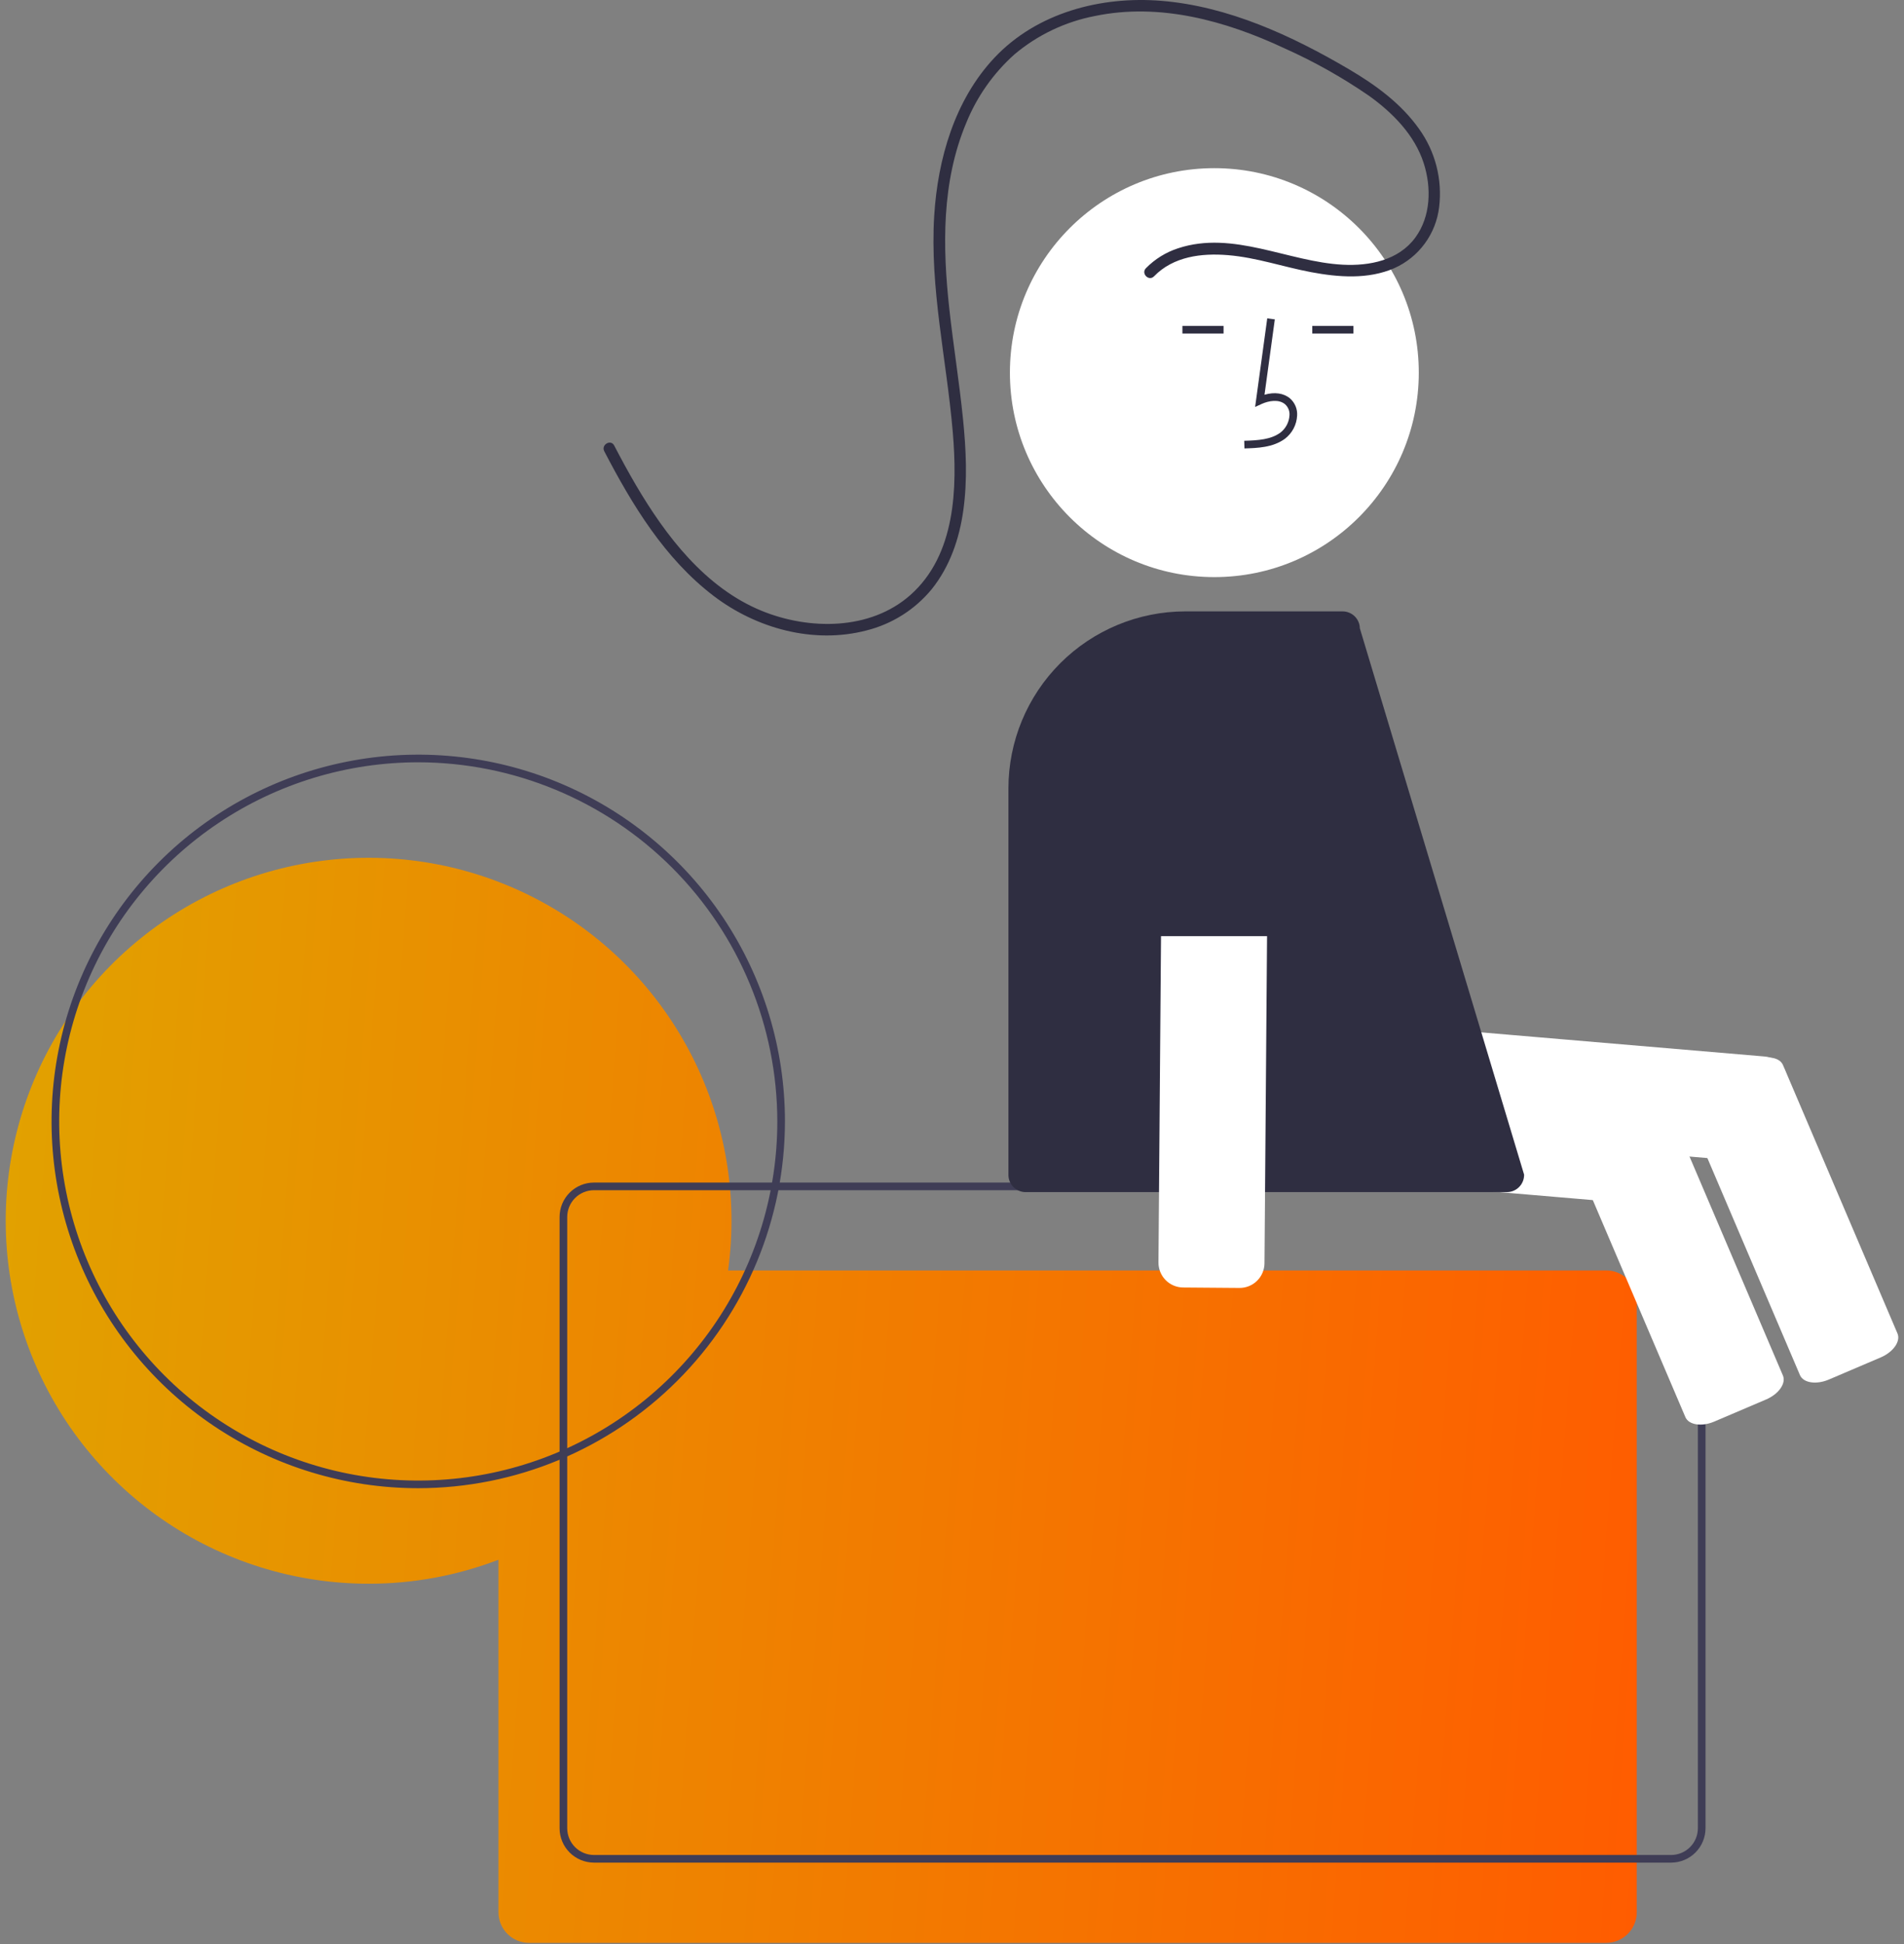 <svg width="286" height="292" viewBox="0 0 286 292" fill="none" xmlns="http://www.w3.org/2000/svg">
<rect x="0" y="0" width="286" height="292" fill="#808080" stroke="none"/>
<path d="M268.488 162.698L267.77 171.136C267.685 172.121 267.212 173.032 266.457 173.67C265.701 174.307 264.723 174.619 263.737 174.536L193.41 168.553C192.425 168.468 191.514 167.996 190.876 167.24C190.239 166.484 189.927 165.506 190.01 164.521L190.728 156.083C190.813 155.097 191.285 154.186 192.041 153.549C192.797 152.911 193.775 152.6 194.76 152.683L265.088 158.666C266.073 158.751 266.984 159.223 267.621 159.979C268.259 160.735 268.57 161.713 268.488 162.698V162.698Z" fill="white"/>
<path d="M282.501 203.857L274.712 207.181C272.82 207.988 270.874 207.688 270.372 206.514L253.168 166.19C252.667 165.015 253.798 163.403 255.69 162.596L263.479 159.272C265.371 158.465 267.317 158.765 267.819 159.94L285.022 200.263C285.524 201.438 284.393 203.05 282.501 203.857Z" fill="white"/>
<path d="M241.268 190.793H109.365C110.884 179.798 109.01 168.601 103.994 158.699C98.978 148.797 91.058 140.663 81.294 135.384C71.531 130.104 60.388 127.931 49.355 129.156C38.324 130.38 27.928 134.943 19.559 142.235C11.191 149.527 5.247 159.2 2.524 169.96C-0.199 180.721 0.428 192.057 4.322 202.451C8.215 212.846 15.188 221.804 24.31 228.129C33.432 234.453 44.267 237.842 55.367 237.842C62.035 237.849 68.648 236.629 74.875 234.243V287.187C74.875 288.404 75.359 289.572 76.219 290.432C77.08 291.293 78.248 291.777 79.465 291.777H241.268C242.486 291.777 243.653 291.293 244.514 290.432C245.375 289.572 245.858 288.404 245.858 287.187V195.383C245.858 194.166 245.375 192.998 244.514 192.138C243.653 191.277 242.486 190.793 241.268 190.793Z" fill="url(#paint0_linear_475_585)"/>
<path d="M251.022 279.728H89.219C87.85 279.726 86.537 279.182 85.569 278.213C84.601 277.245 84.056 275.933 84.055 274.564V182.76C84.056 181.391 84.601 180.079 85.569 179.111C86.537 178.142 87.85 177.598 89.219 177.596H251.022C252.391 177.598 253.703 178.142 254.671 179.111C255.64 180.079 256.184 181.391 256.186 182.76V274.564C256.184 275.933 255.64 277.245 254.671 278.213C253.703 279.182 252.391 279.726 251.022 279.728ZM89.219 178.744C88.154 178.745 87.133 179.169 86.38 179.922C85.627 180.675 85.204 181.695 85.202 182.76V274.564C85.204 275.629 85.627 276.649 86.38 277.402C87.133 278.155 88.154 278.579 89.219 278.58H251.022C252.087 278.579 253.107 278.155 253.86 277.402C254.613 276.649 255.037 275.629 255.038 274.564V182.76C255.037 181.695 254.613 180.675 253.86 179.922C253.107 179.169 252.087 178.745 251.022 178.744H89.219Z" fill="#3F3D56"/>
<path d="M251.275 169.01L250.558 177.448C250.473 178.433 250 179.344 249.245 179.982C248.489 180.619 247.511 180.931 246.525 180.848L176.198 174.865C175.213 174.78 174.301 174.308 173.664 173.552C173.027 172.796 172.715 171.818 172.798 170.833L173.516 162.394C173.601 161.409 174.073 160.498 174.829 159.861C175.585 159.223 176.563 158.912 177.548 158.994L247.876 164.977C248.861 165.062 249.772 165.535 250.409 166.29C251.047 167.046 251.358 168.024 251.275 169.01V169.01Z" fill="white"/>
<path d="M265.292 210.169L257.502 213.492C255.611 214.299 253.664 214 253.163 212.825L235.959 172.502C235.458 171.327 236.589 169.714 238.48 168.907L246.27 165.584C248.161 164.777 250.108 165.076 250.609 166.251L267.813 206.575C268.314 207.75 267.183 209.362 265.292 210.169Z" fill="white"/>
<path d="M62.826 223.498C51.932 223.498 41.282 220.268 32.224 214.215C23.166 208.163 16.106 199.56 11.937 189.495C7.768 179.43 6.677 168.355 8.803 157.67C10.928 146.985 16.174 137.171 23.877 129.467C31.581 121.764 41.395 116.518 52.08 114.393C62.765 112.267 73.84 113.358 83.905 117.527C93.97 121.696 102.572 128.756 108.625 137.814C114.677 146.873 117.908 157.522 117.908 168.416C117.891 183.02 112.083 197.021 101.757 207.347C91.43 217.673 77.43 223.482 62.826 223.498ZM62.826 114.482C52.159 114.482 41.731 117.645 32.862 123.571C23.992 129.498 17.079 137.921 12.997 147.776C8.915 157.632 7.847 168.476 9.928 178.938C12.009 189.401 17.146 199.011 24.689 206.554C32.232 214.096 41.842 219.233 52.304 221.314C62.766 223.395 73.611 222.327 83.466 218.245C93.321 214.163 101.744 207.25 107.671 198.381C113.597 189.511 116.76 179.083 116.76 168.416C116.744 154.117 111.057 140.408 100.945 130.297C90.834 120.186 77.125 114.498 62.826 114.482V114.482Z" fill="#3F3D56"/>
<path d="M182.407 86.67C199.366 86.67 213.115 72.922 213.115 55.963C213.115 39.003 199.366 25.255 182.407 25.255C165.448 25.255 151.699 39.003 151.699 55.963C151.699 72.922 165.448 86.67 182.407 86.67Z" fill="white"/>
<path d="M186.928 67.345L186.896 66.197C189.031 66.138 190.913 66.004 192.327 64.971C192.728 64.661 193.058 64.269 193.293 63.82C193.529 63.372 193.666 62.878 193.693 62.372C193.718 62.063 193.671 61.753 193.557 61.465C193.442 61.177 193.262 60.919 193.032 60.712C192.093 59.919 190.582 60.175 189.481 60.68L188.532 61.116L190.353 47.81L191.49 47.965L189.941 59.284C191.437 58.844 192.823 59.033 193.773 59.835C194.137 60.154 194.423 60.552 194.608 60.999C194.794 61.446 194.873 61.93 194.84 62.413C194.807 63.092 194.625 63.756 194.308 64.358C193.99 64.96 193.545 65.486 193.004 65.897C191.187 67.225 188.825 67.291 186.928 67.345Z" fill="#2F2E41"/>
<path d="M203.299 48.942H197.118V50.089H203.299V48.942Z" fill="#2F2E41"/>
<path d="M183.791 48.942H177.61V50.089H183.791V48.942Z" fill="#2F2E41"/>
<path d="M226.353 179.031H154.058C153.373 179.03 152.717 178.758 152.233 178.274C151.749 177.79 151.477 177.134 151.476 176.449V118.372C151.484 111.331 154.284 104.582 159.262 99.604C164.24 94.626 170.99 91.826 178.03 91.818H201.681C202.358 91.819 203.008 92.085 203.49 92.56C203.973 93.034 204.25 93.68 204.262 94.357L228.935 176.407V176.449C228.934 177.134 228.662 177.79 228.178 178.274C227.694 178.758 227.037 179.03 226.353 179.031V179.031Z" fill="#2F2E41"/>
<path d="M178.325 115.316L186.793 115.382C187.782 115.391 188.727 115.792 189.42 116.497C190.114 117.201 190.5 118.152 190.493 119.141L189.939 189.721C189.93 190.709 189.529 191.654 188.824 192.348C188.12 193.041 187.169 193.427 186.18 193.421L177.712 193.354C176.723 193.345 175.778 192.944 175.084 192.24C174.391 191.535 174.005 190.584 174.012 189.595L174.566 119.016C174.575 118.027 174.976 117.082 175.68 116.389C176.385 115.695 177.336 115.309 178.325 115.316Z" fill="white"/>
<path d="M169.833 112.474C169.833 109.126 171.163 105.915 173.531 103.548C175.898 101.181 179.109 99.851 182.456 99.851C185.804 99.851 189.015 101.181 191.382 103.548C193.749 105.915 195.079 109.126 195.079 112.474V140.588H169.833V112.474Z" fill="#2F2E41"/>
<path d="M173.344 41.5C176.252 38.508 180.477 37.993 184.453 38.319C188.711 38.668 192.745 40.082 196.922 40.869C201.041 41.645 205.508 41.992 209.445 40.273C211.263 39.457 212.839 38.183 214.017 36.576C215.196 34.969 215.939 33.084 216.172 31.105C216.678 26.949 215.602 22.754 213.155 19.355C210.459 15.545 206.627 12.754 202.645 10.411C194.06 5.36 184.488 0.941 174.444 0.124C165.376 -0.613 155.76 1.893 149.381 8.665C143.402 15.014 140.856 23.873 140.327 32.406C139.651 43.295 142.193 54.049 143.112 64.847C143.828 73.249 143.56 83.335 136.737 89.369C130.701 94.706 121.511 94.643 114.395 91.727C105.937 88.262 100.002 80.483 95.514 72.837C94.371 70.891 93.297 68.905 92.255 66.903C91.743 65.92 90.257 66.789 90.769 67.772C94.969 75.845 99.856 83.909 107.204 89.503C113.629 94.394 122.201 96.75 130.143 94.683C133.993 93.722 137.432 91.549 139.953 88.484C142.675 85.093 144.103 80.92 144.699 76.651C145.337 72.082 145.114 67.478 144.652 62.904C144.096 57.397 143.209 51.931 142.602 46.43C141.568 37.062 141.425 27.34 145.127 18.488C146.723 14.541 149.202 11.012 152.375 8.172C155.847 5.245 160.013 3.259 164.473 2.403C174.203 0.384 184.095 3.118 192.904 7.238C197.35 9.224 201.605 11.612 205.617 14.371C209.173 16.916 212.485 20.25 213.854 24.5C215.035 28.163 214.937 32.499 212.583 35.693C210.068 39.107 205.709 39.959 201.712 39.754C193.503 39.331 185.231 34.561 176.971 37.284C175.137 37.876 173.475 38.906 172.127 40.283C171.354 41.078 172.57 42.296 173.344 41.5V41.5Z" fill="#2F2E41"/>
<defs>
<linearGradient id="paint0_linear_475_585" x1="0.859" y1="128.823" x2="256.662" y2="148.052" gradientUnits="userSpaceOnUse">
<stop stop-color="#E1A200"/>
<stop offset="1" stop-color="#FF5C00"/>
</linearGradient>
</defs>
</svg>
